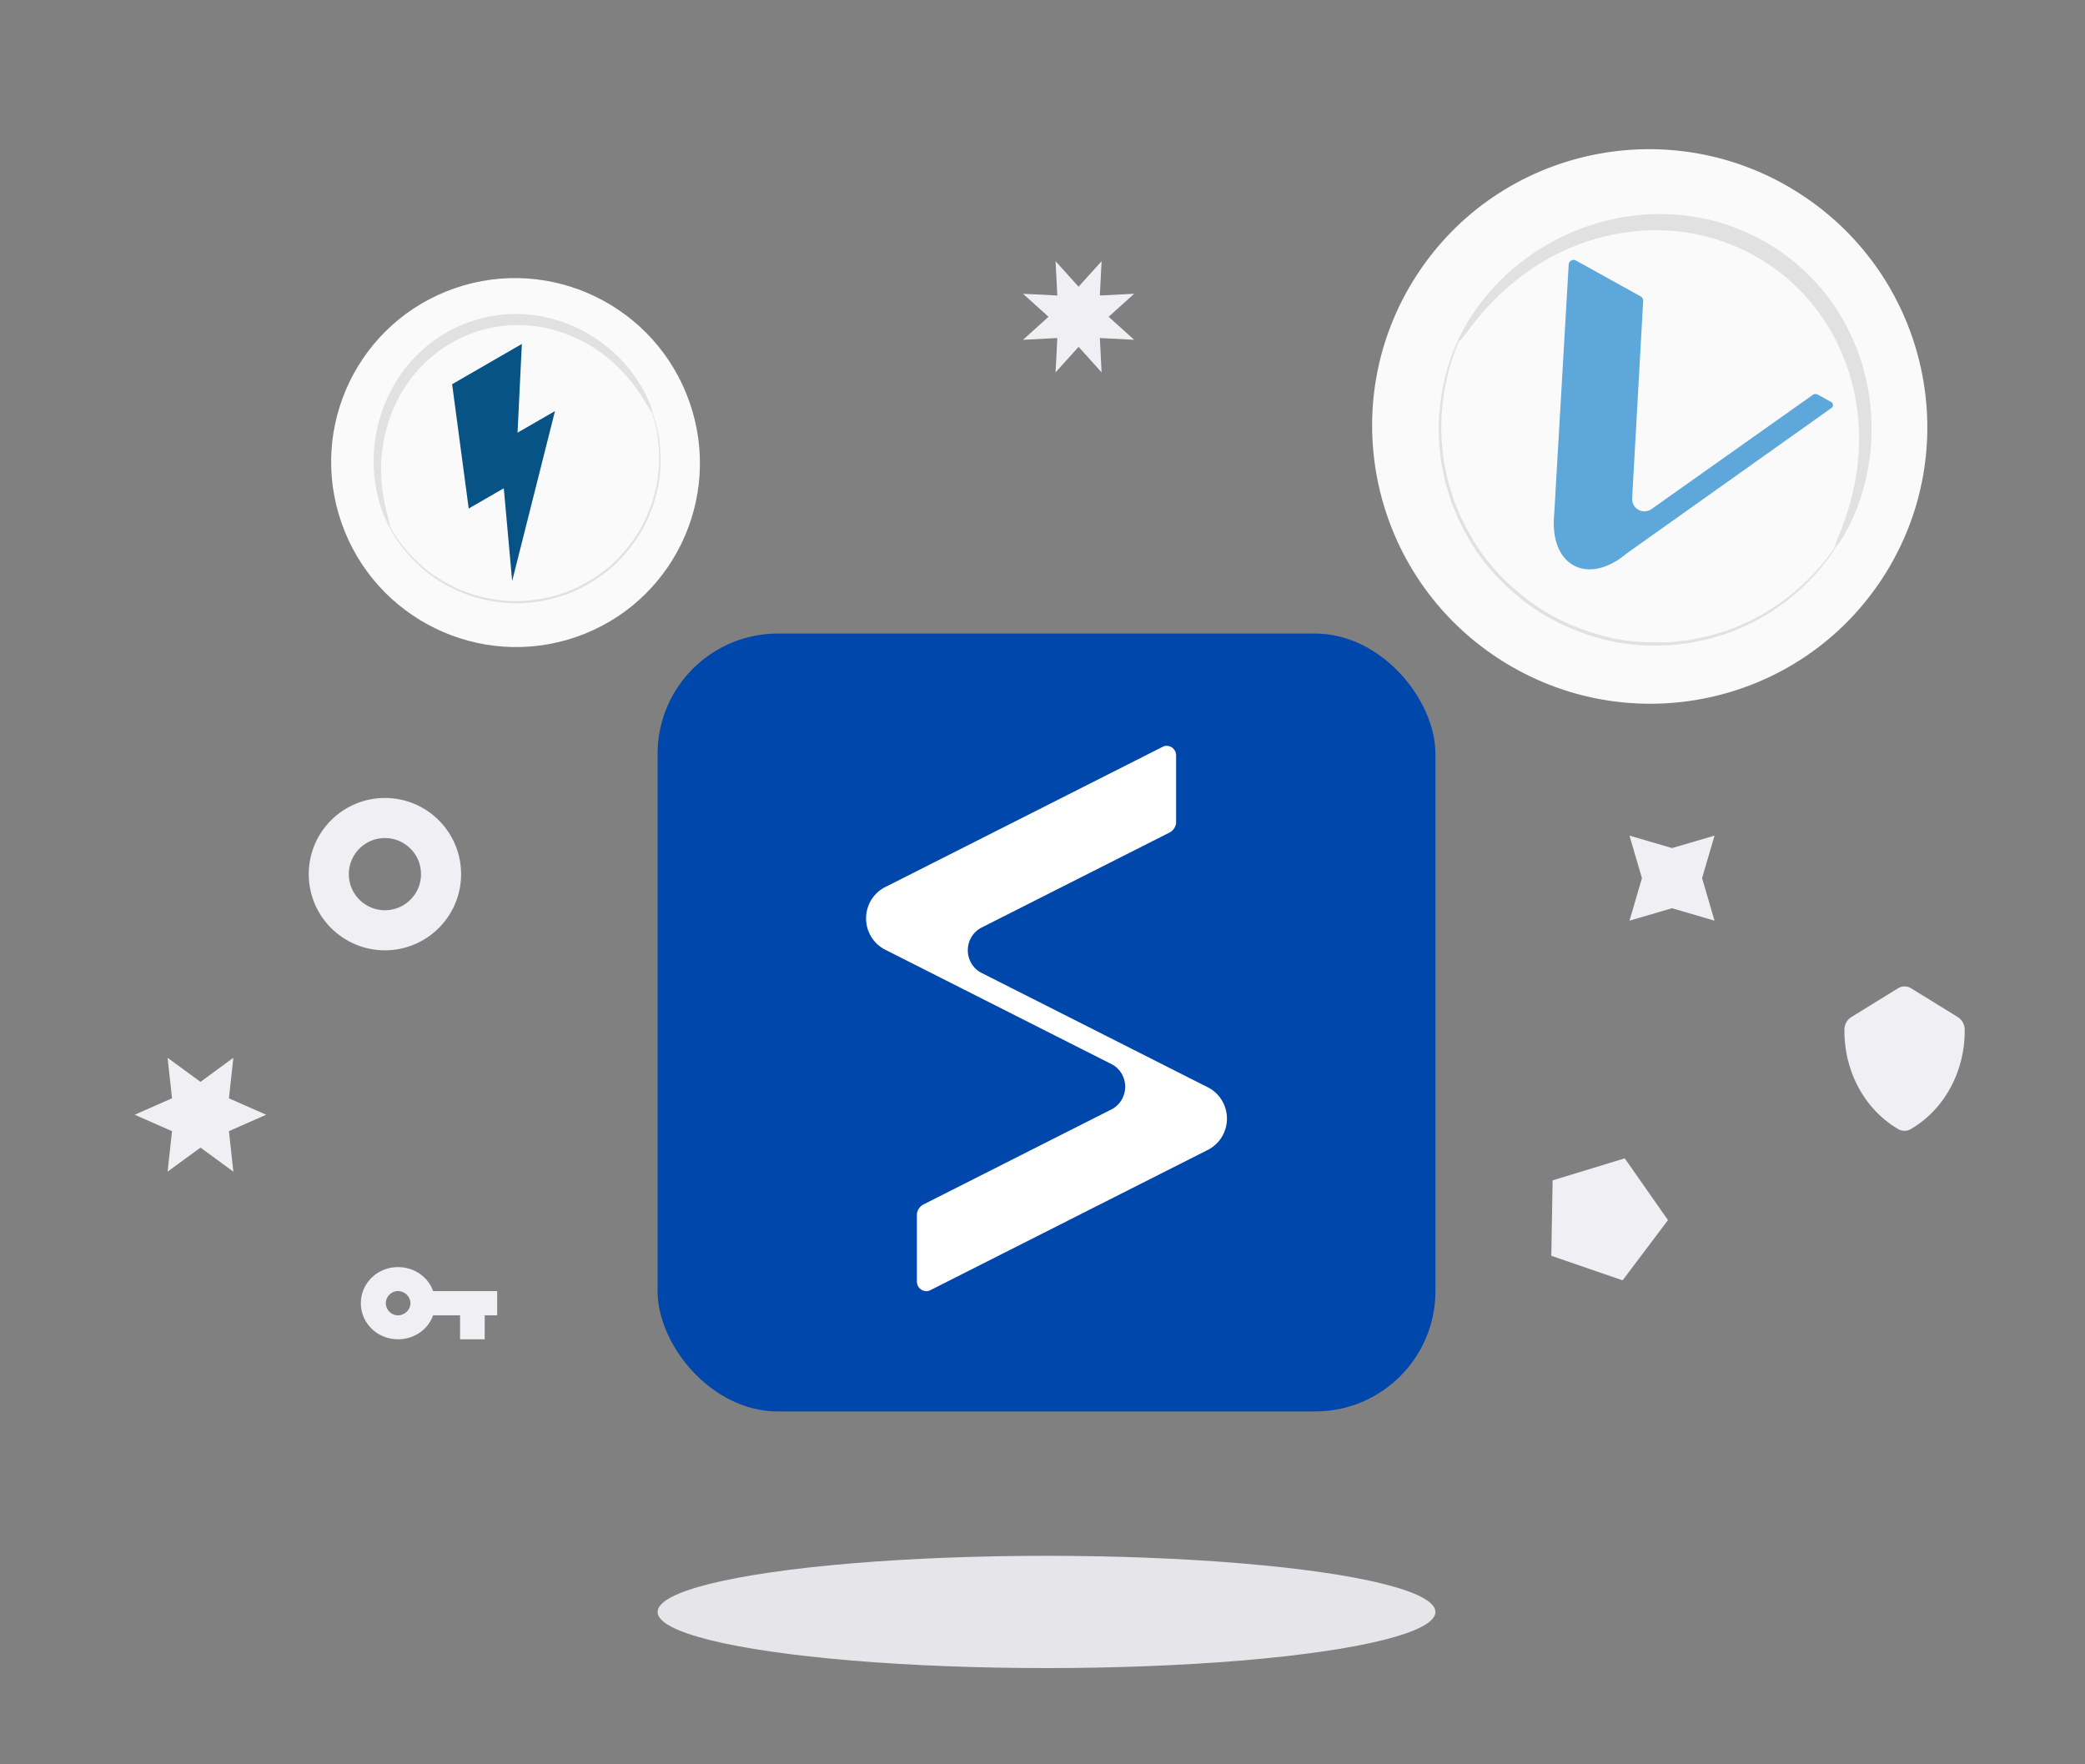 <svg width="260" height="220" viewBox="0 0 260 220" xmlns="http://www.w3.org/2000/svg"><rect x="0" y="0" width="260" height="220" fill="#808080" stroke="none"/><g fill="none" fill-rule="evenodd"><path d="M0 0h260v220H0z"/><ellipse fill="#E5E5EA" cx="130.5" cy="201" rx="48.5" ry="7"/><path d="M71.85 79.426c-11.99 4.138-25.096-2.24-29.271-14.25-4.177-12.01 2.157-25.1 14.148-29.24 11.99-4.14 25.095 2.24 29.27 14.249 4.177 12.01-2.158 25.1-14.147 29.24z" fill="#FAFAFA"/><path d="M57.48 40.559c.925-.39 1.868-.7 2.816-.933.95-.234 1.908-.363 2.852-.433.945-.073 1.881-.046 2.792.036.91.078 1.797.24 2.649.451a18.375 18.375 0 0 1 4.634 1.862 18.965 18.965 0 0 1 3.529 2.62 18.015 18.015 0 0 1 3.807 5.117c.574 1.187.8 1.96.8 2.16l.158.449c.09.26.207.556.275.908.38 1.373.723 3.45.52 6.005-.083 1.28-.39 2.657-.825 4.097l-.41 1.074c-.071.18-.132.368-.215.547l-.265.535c-.184.356-.346.732-.556 1.087l-.662 1.066c-.96 1.39-2.11 2.772-3.551 3.93a19.438 19.438 0 0 1-4.91 2.875 19.447 19.447 0 0 1-5.564 1.19c-1.847.116-3.63-.126-5.28-.505l-1.21-.34c-.395-.119-.768-.287-1.145-.425l-.558-.217c-.183-.075-.354-.173-.53-.257l-1.029-.516c-1.297-.768-2.456-1.577-3.383-2.464-1.882-1.747-3.036-3.509-3.686-4.777-.188-.305-.303-.602-.412-.855l-.274-.64-.162-.395a.563.563 0 0 1-.047-.138c.003-.001.01.01.022.03l-.016-.043a18.269 18.269 0 0 1-1.045-6.557c.032-1.361.21-2.85.608-4.395a18.905 18.905 0 0 1 1.913-4.672c.443-.768.946-1.526 1.526-2.244a17.21 17.21 0 0 1 1.92-2.058 17.487 17.487 0 0 1 2.293-1.774c.825-.53 1.702-1 2.622-1.401zm-1.88 2.618a16.774 16.774 0 0 0-2.138 1.627 16.35 16.35 0 0 0-1.804 1.887 16.716 16.716 0 0 0-1.457 2.06 18.5 18.5 0 0 0-1.9 4.315 19.613 19.613 0 0 0-.733 4.113c-.177 2.575.186 4.689.509 6.116.332 1.432.603 2.215.503 2.257l-.014-.001.062.1c.676 1.245 1.845 2.973 3.723 4.682.925.869 2.077 1.658 3.363 2.408l1.018.503c.174.082.343.177.524.25l.552.21c.373.136.742.3 1.132.416l1.195.329c1.627.366 3.385.6 5.203.48a19.297 19.297 0 0 0 5.48-1.176c1.79-.722 3.42-1.69 4.837-2.826 1.422-1.138 2.56-2.496 3.511-3.862l.658-1.048c.209-.35.37-.72.553-1.07l.265-.526c.083-.176.144-.36.216-.539l.41-1.057c.44-1.42.754-2.778.848-4.042.226-2.525-.083-4.588-.428-5.96-.06-.352-.168-.65-.25-.911l-.135-.436c-.14-.103-.505-.815-1.204-1.925-.783-1.23-2.024-2.966-3.97-4.632a19.052 19.052 0 0 0-3.415-2.331c-1.31-.682-2.778-1.267-4.374-1.622a16.286 16.286 0 0 0-2.47-.374 15.972 15.972 0 0 0-2.59 0c-.874.074-1.76.2-2.639.422-.878.22-1.75.51-2.608.87-.853.374-1.666.808-2.433 1.293z" fill="#E1E1E1"/><path fill="#085385" fill-rule="nonzero" d="M64.539 53.951l4.669-2.696-5.342 21.2-1.042-11.572-4.376 2.527-2.068-15.5 8.695-5.021z"/><path d="M186.966 82.184c-16.066-10.392-20.695-31.8-10.336-47.82 10.357-16.019 31.779-20.582 47.846-10.191 16.067 10.39 20.695 31.799 10.337 47.818s-31.78 20.581-47.847 10.193z" fill="#FAFAFA"/><path d="M223.433 32.406c1.153.906 2.19 1.919 3.146 2.97.96 1.05 1.791 2.18 2.535 3.333a25.456 25.456 0 0 1 1.913 3.548c1.08 2.404 1.727 4.86 2.079 7.197.333 2.342.348 4.573.163 6.59-.378 4.05-1.553 7.194-2.534 9.227-.87 1.772-1.575 2.75-1.814 2.939l-.384.602c-.224.347-.467.759-.82 1.164-1.272 1.717-3.409 4.04-6.619 6.16-1.588 1.083-3.499 1.993-5.604 2.808l-1.646.509c-.28.081-.558.183-.846.25l-.878.181c-.591.111-1.184.267-1.798.346l-1.871.201c-2.53.151-5.225.067-7.925-.567a29.157 29.157 0 0 1-7.932-3.148 29.171 29.171 0 0 1-6.545-5.48c-1.844-2.074-3.204-4.407-4.28-6.706-.24-.588-.48-1.169-.716-1.743-.223-.577-.37-1.174-.554-1.747l-.26-.86c-.079-.285-.122-.578-.185-.863l-.34-1.693c-.29-2.242-.404-4.36-.212-6.275.327-3.837 1.344-6.828 2.242-8.768.188-.504.433-.914.63-1.277l.505-.914c.128-.228.234-.411.317-.557.072-.124.113-.186.12-.183.003.003-.003.023-.02.06.072-.115.148-.236.228-.36 1.23-1.896 3.315-4.543 6.598-6.995a29.214 29.214 0 0 1 5.756-3.34c2.196-.939 4.65-1.693 7.289-2.053a25.994 25.994 0 0 1 4.062-.268c1.383.016 2.795.117 4.205.367 1.408.246 2.828.584 4.216 1.073a28.053 28.053 0 0 1 4.077 1.805 28.012 28.012 0 0 1 3.702 2.467zm-4.76-.59a27.251 27.251 0 0 0-3.774-1.682c-1.284-.461-2.595-.781-3.898-1.024-1.304-.247-2.612-.357-3.896-.391a25.073 25.073 0 0 0-3.781.18c-2.461.285-4.77.928-6.855 1.74a29.42 29.42 0 0 0-5.538 2.93c-3.208 2.17-5.37 4.55-6.759 6.25-1.386 1.716-2.062 2.76-2.204 2.68a.024.024 0 0 1-.01-.013l-.062.16c-.847 1.95-1.811 4.928-2.097 8.726-.172 1.896-.041 3.986.26 6.198l.345 1.669c.064.281.108.569.188.85.086.28.173.563.262.847.185.565.332 1.152.555 1.721.234.565.473 1.137.714 1.716 1.07 2.262 2.416 4.555 4.237 6.595a28.946 28.946 0 0 0 6.45 5.39 28.918 28.918 0 0 0 7.809 3.108c2.658.63 5.313.72 7.808.583l1.845-.19c.607-.076 1.192-.227 1.776-.334.291-.057.58-.116.867-.173.285-.064.559-.163.836-.242.552-.167 1.095-.33 1.63-.49 2.082-.792 3.978-1.675 5.558-2.732 3.194-2.065 5.347-4.335 6.651-6.01.36-.397.612-.799.846-1.137l.389-.561c-.004-.264.499-1.353 1.165-3.202.729-2.061 1.636-5.132 1.808-8.97a28.578 28.578 0 0 0-.398-6.19c-.404-2.177-1.068-4.453-2.122-6.667a24.43 24.43 0 0 0-1.84-3.266c-.707-1.06-1.491-2.098-2.391-3.061-.895-.965-1.863-1.896-2.936-2.73a27.042 27.042 0 0 0-3.437-2.279z" fill="#E1E1E1"/><path d="M228.39 50.868L202.792 69.05c-4.841 4.04-9.628 1.498-8.979-4.978l1.802-31.076c.02-.337.307-.6.64-.585.091.004.18.029.26.073l8.088 4.484a.597.597 0 0 1 .3.558l-1.373 24.598c-.035.6.269 1.16.784 1.446a1.543 1.543 0 0 0 1.643-.1l20.087-14.223a.598.598 0 0 1 .636-.039l1.684.934a.414.414 0 0 1 .198.253.434.434 0 0 1-.04.324.428.428 0 0 1-.13.149z" fill="#5DA7DA" fill-rule="nonzero"/><g transform="translate(82 79)"><rect fill="#0047AB" width="97" height="97" rx="15"/><path d="M70.608 62.3a4.344 4.344 0 0 1-2.128 2.154L33.913 81.929c-.49.18-1.04.008-1.344-.421a1.023 1.023 0 0 1-.165-.302 1.664 1.664 0 0 1-.066-.46V72.37a.907.907 0 0 1 .039-.207c.114-.408.382-.753.747-.961l23.571-11.914c1.515-.852 2.062-2.783 1.225-4.317a3.12 3.12 0 0 0-1.193-1.22L28.522 39.49A4.371 4.371 0 0 1 26 35.518c0-1.709.985-3.26 2.522-3.972l34.566-17.475c.49-.18 1.04-.008 1.343.42a1 1 0 0 1 .165.306c.044.15.066.305.066.461v8.371a.913.913 0 0 1-.039.207 1.6 1.6 0 0 1-.747.961l-23.57 11.914c-1.518.852-2.067 2.786-1.225 4.322.277.51.69.932 1.192 1.22L68.48 56.51c2.167 1.007 3.119 3.597 2.128 5.79z" fill="#FFF"/></g><path d="M237.5 141a1.553 1.553 0 0 1-.833-.228l-.25-.156c-3.965-2.457-6.416-7.06-6.417-12.05v-.127c-.005-.658.313-1.269.833-1.598l5.834-3.596a1.542 1.542 0 0 1 1.666 0l5.834 3.596c.52.33.838.94.833 1.598v.128c-.004 4.993-2.463 9.597-6.433 12.05l-.25.155c-.25.151-.531.23-.817.228zM49.63 164.013c.832 0 1.555-.704 1.555-1.512 0-.809-.723-1.512-1.555-1.512s-1.52.703-1.52 1.512c0 .808.688 1.512 1.52 1.512zm4.377-3.024H62v3.023h-1.556V167H57.37v-2.988h-3.363C53.392 165.77 51.656 167 49.63 167c-2.568 0-4.63-2.004-4.63-4.5s2.062-4.5 4.63-4.5c2.026 0 3.762 1.23 4.377 2.988v.001z" fill="#EFEFF4" fill-rule="nonzero"/><circle stroke="#EFEFF4" stroke-width="5" cx="48" cy="109" r="7"/><path fill="#EFEFF4" d="M202.605 144.436l5.394 7.704-5.66 7.51-8.892-3.061.164-9.404zM134.5 43.25l-2.87 3.18.218-4.278-4.277.218 3.179-2.87-3.18-2.87 4.278.218-.218-4.277 2.87 3.179 2.87-3.18-.218 4.278 4.277-.218-3.179 2.87 3.18 2.87-4.278-.218.218 4.277zM208.5 113.25l-5.303 1.553 1.553-5.303-1.553-5.303 5.303 1.553 5.303-1.553-1.553 5.303 1.553 5.303z"/><path stroke="#EFEFF4" stroke-width="5" d="M25 140l-1 .732.134-1.232L23 139l1.134-.5-.134-1.232 1 .732 1-.732-.134 1.232L27 139l-1.134.5.134 1.232z"/></g></svg>